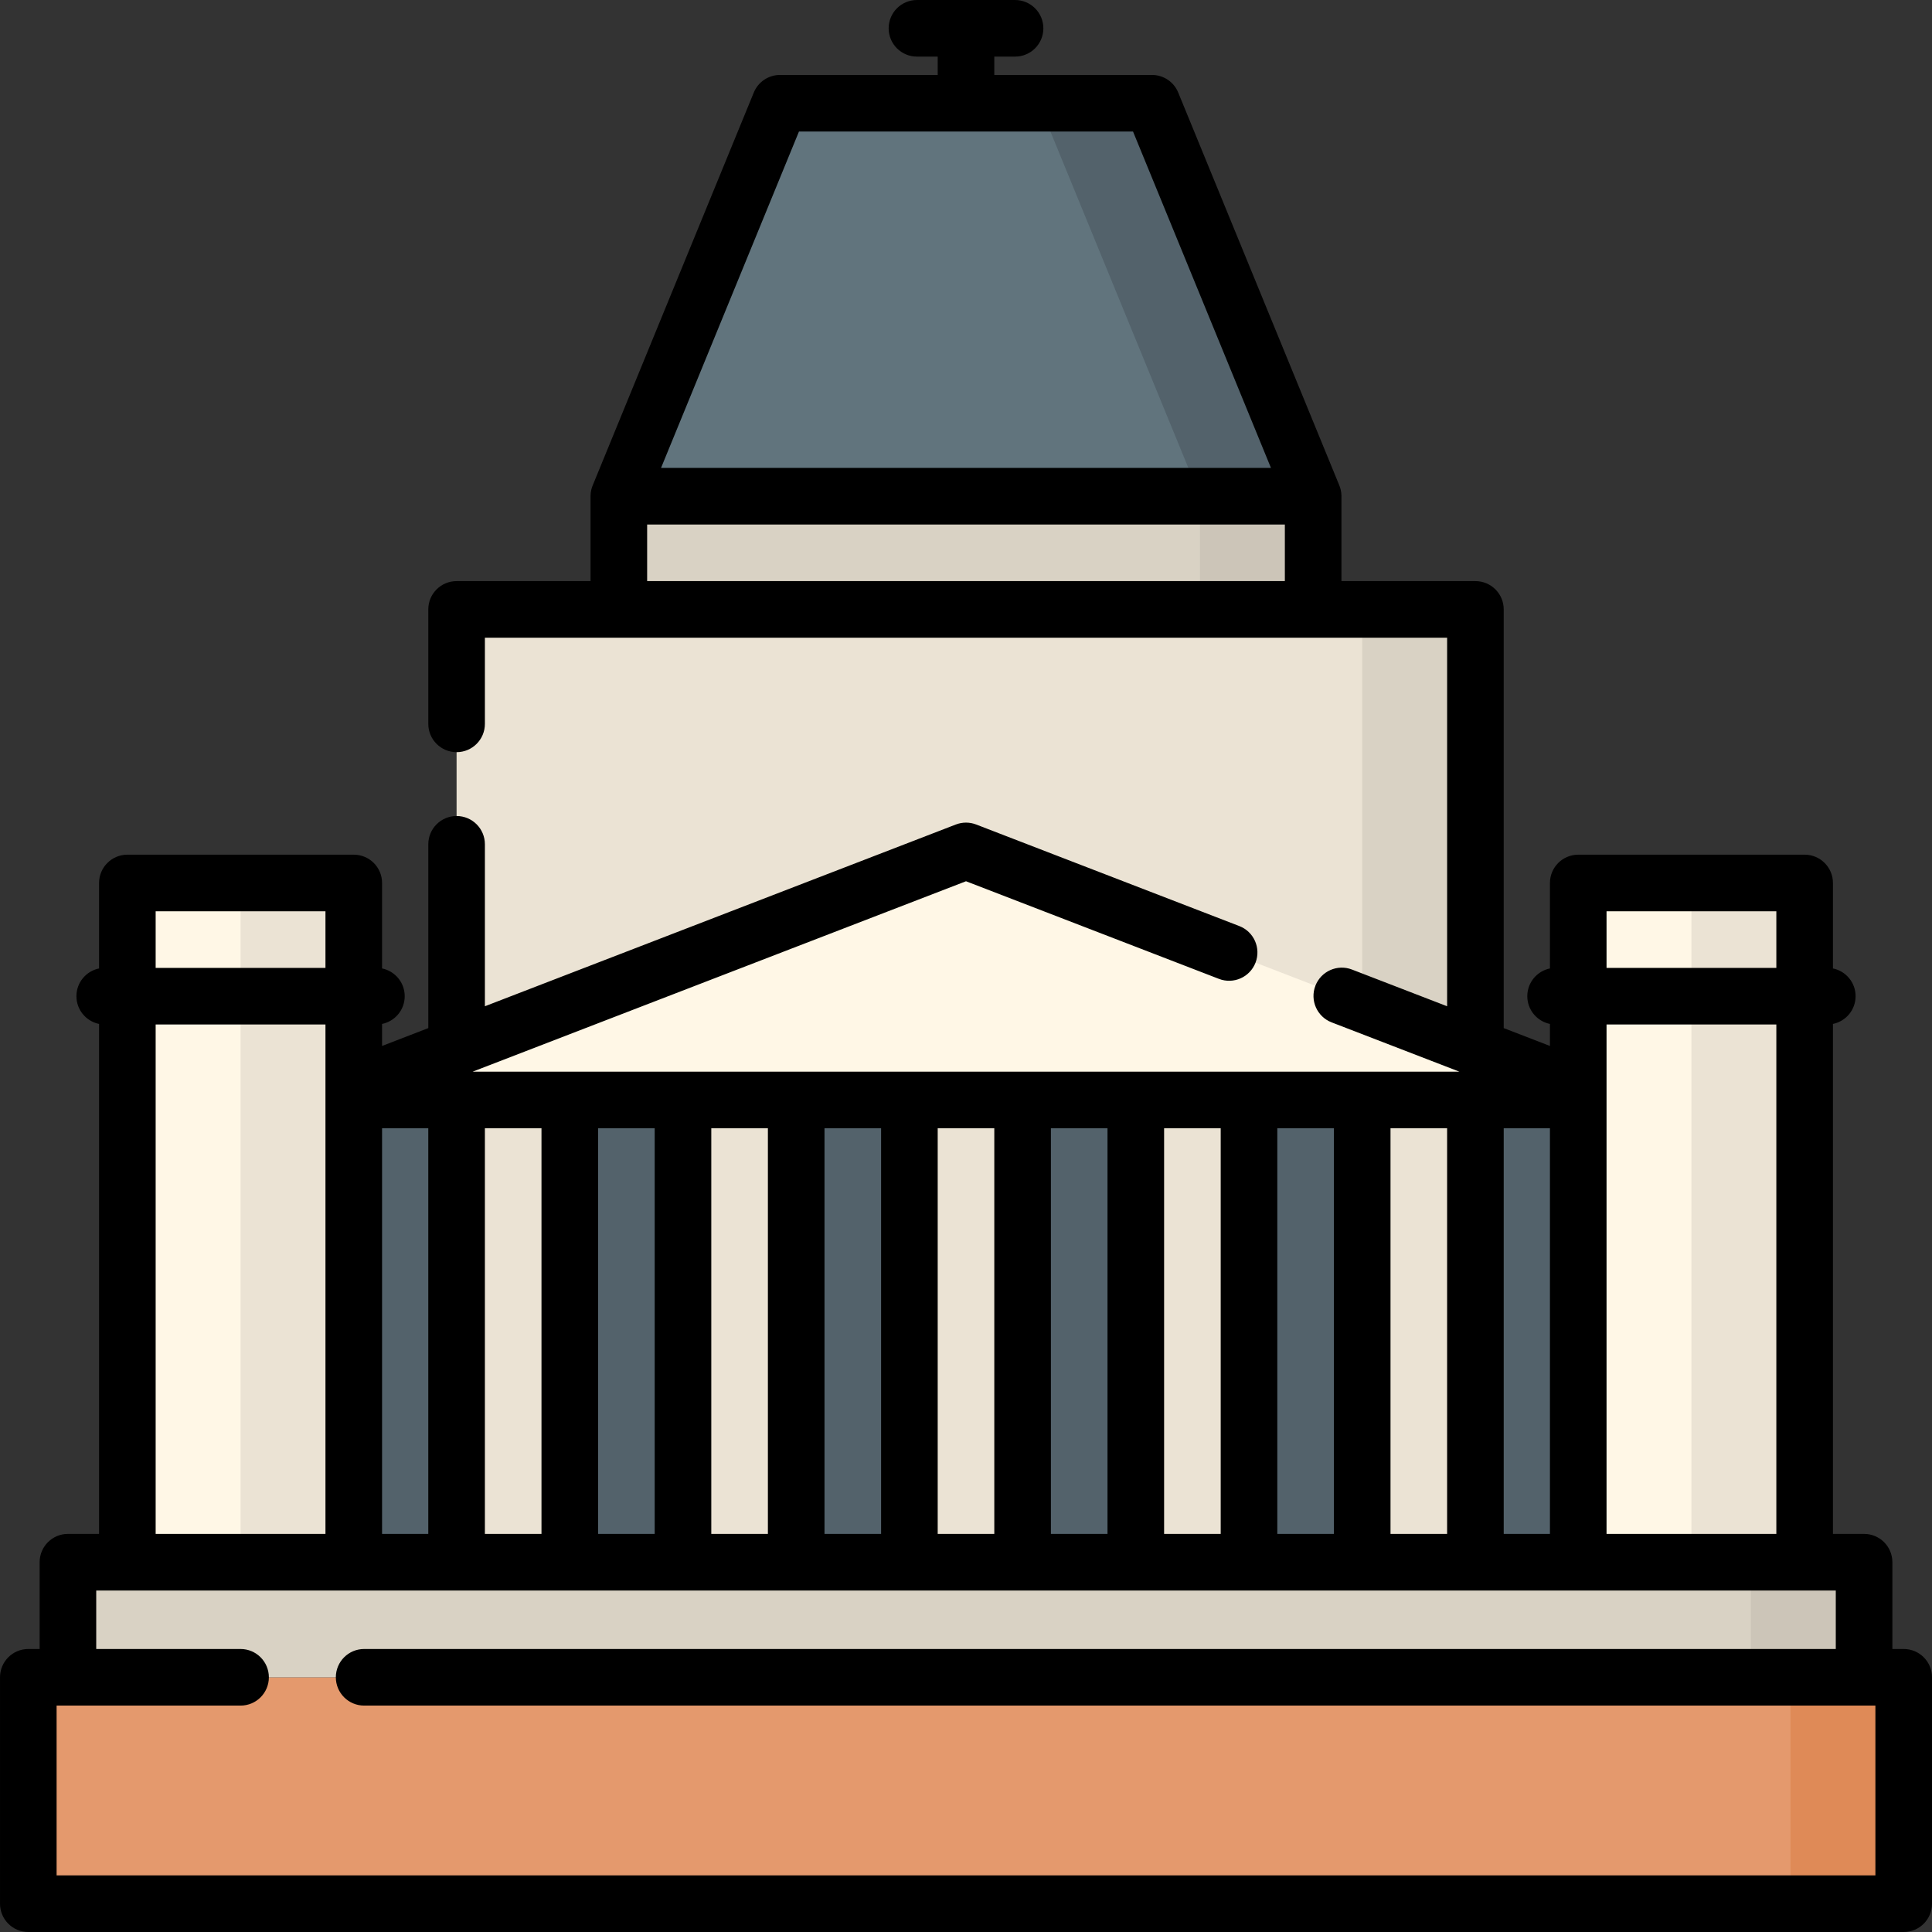 <svg height="512pt" viewBox="0 0 512 512" width="512pt" xmlns="http://www.w3.org/2000/svg"><rect x="0" y="0" width="512" height="512" fill="#333333" stroke="none"/><path d="m121 161.5h270v130h-270zm0 0" fill="#ebe3d4"/><path d="m361 161.5h30v130h-30zm0 0" fill="#d9d2c4"/><path d="m164 131.5h184v30h-184zm0 0" fill="#d9d2c4"/><path d="m318 131.5h30v30h-30zm0 0" fill="#ccc5b8"/><path d="m83 291.5h346v122.5h-346zm0 0" fill="#53626b"/><path d="m85 291.5 171-66 171 66zm0 0" fill="#fff7e6"/><g fill="#ebe3d4"><path d="m121 291.5h30v122.5h-30zm0 0"/><path d="m181 291.5h30v122.5h-30zm0 0"/><path d="m241 291.5h30v122.5h-30zm0 0"/><path d="m301 291.5h30v122.5h-30zm0 0"/><path d="m361 291.5h30v122.5h-30zm0 0"/></g><path d="m348 131.5h-184l42.703-104.141h98.594zm0 0" fill="#61747d"/><path d="m305.297 27.359h-30l42.703 104.141h30zm0 0" fill="#53626b"/><path d="m7.5 444.5h497v60h-497zm0 0" fill="#e4996d"/><path d="m474.5 444.5h30v60h-30zm0 0" fill="#df8a57"/><path d="m33.75 234h60v180h-60zm0 0" fill="#fff7e6"/><path d="m418.25 234h60v180h-60zm0 0" fill="#fff7e6"/><path d="m63.75 234h30v180h-30zm0 0" fill="#ebe3d4"/><path d="m448.25 234h30v180h-30zm0 0" fill="#ebe3d4"/><path d="m18 414h476v30.5h-476zm0 0" fill="#d9d2c4"/><path d="m464 414h30v30.5h-30zm0 0" fill="#ccc5b8"/><path d="m504.5 437h-3v-23c0-4.145-3.355-7.5-7.5-7.5h-8.25v-135.148c3.426-.695 6-3.723 6-7.352s-2.574-6.656-6-7.352v-22.648c0-4.145-3.355-7.5-7.5-7.5h-60c-4.145 0-7.5 3.355-7.5 7.5v22.648c-3.426.695-6 3.723-6 7.352s2.574 6.656 6 7.352v5.836l-12.25-4.73v-110.957c0-4.145-3.355-7.5-7.5-7.5h-35.5v-22.5c0-.035 0-.07 0-.105 0-.023 0-.043-.004-.066-.02-.992-.234-1.941-.609-2.805l-42.652-104.012c-1.156-2.812-3.895-4.652-6.938-4.652h-41.797v-4.859h5.5c4.145 0 7.5-3.355 7.5-7.5s-3.355-7.5-7.5-7.5h-26c-4.145 0-7.5 3.355-7.5 7.5s3.355 7.5 7.5 7.5h5.5v4.859h-41.797c-3.043 0-5.781 1.836-6.938 4.652l-42.652 104.016c-.375.863-.59 1.809-.609 2.801 0 .023 0 .043-.004.066v.105 22.5h-35.5c-4.145 0-7.5 3.355-7.5 7.5v30.332c0 4.145 3.355 7.5 7.5 7.5s7.5-3.355 7.5-7.5v-22.832h255v97.668l-25.215-9.73c-3.859-1.492-8.203.434-9.695 4.297-1.492 3.863.434 8.207 4.297 9.699l33.859 13.066h-261.492l130.746-50.461 67.027 25.871c3.867 1.492 8.207-.434 9.699-4.297 1.492-3.867-.434-8.207-4.297-9.699l-69.73-26.91c-1.734-.672-3.66-.672-5.398 0l-124.801 48.164v-42.918c0-4.145-3.355-7.5-7.5-7.5s-7.5 3.355-7.5 7.5v48.707l-12.25 4.73v-5.836c3.426-.695 6-3.723 6-7.352s-2.574-6.656-6-7.352v-22.648c0-4.145-3.355-7.5-7.5-7.5h-60c-4.145 0-7.5 3.355-7.5 7.5v22.648c-3.426.695-6 3.723-6 7.352s2.574 6.656 6 7.352v135.148h-8.25c-4.145 0-7.5 3.355-7.5 7.5v23h-3c-4.145 0-7.5 3.355-7.5 7.5v60c0 4.145 3.355 7.5 7.5 7.5h497c4.145 0 7.5-3.355 7.5-7.5v-60c0-4.145-3.355-7.5-7.5-7.5zm-292.766-402.141h88.531l36.551 89.141h-161.633zm-40.234 119.141v-15h169v15zm227 252.5v-107.5h12.25v107.5zm27.25-118.219c.004-.102.004-.203 0-.305v-16.477h45v135h-45zm45-46.781v15h-45v-15zm-87.25 57.5v107.5h-15v-107.5zm-45 107.5v-107.5h15v107.5zm-15-107.5v107.5h-15v-107.5zm-45 107.5v-107.5h15v107.5zm-15-107.5v107.5h-15v-107.5zm-45 107.5v-107.5h15v107.5zm-15-107.5v107.5h-15v-107.5zm-45 107.5v-107.5h15v107.5zm-15-107.5v107.5h-15v-107.5zm-42.25 107.5v-107.5h12.25v107.5zm-15-165v15h-45v-15zm-45 30h45v16.477c-.004.102-.004.203 0 .305v118.219h-45zm455.75 225.5h-482v-45h48.75c4.145 0 7.5-3.355 7.5-7.5s-3.355-7.5-7.5-7.5h-38.25v-15.5h461v15.5h-390c-4.145 0-7.5 3.355-7.5 7.5s3.355 7.5 7.5 7.5h400.5zm0 0"/></svg>
